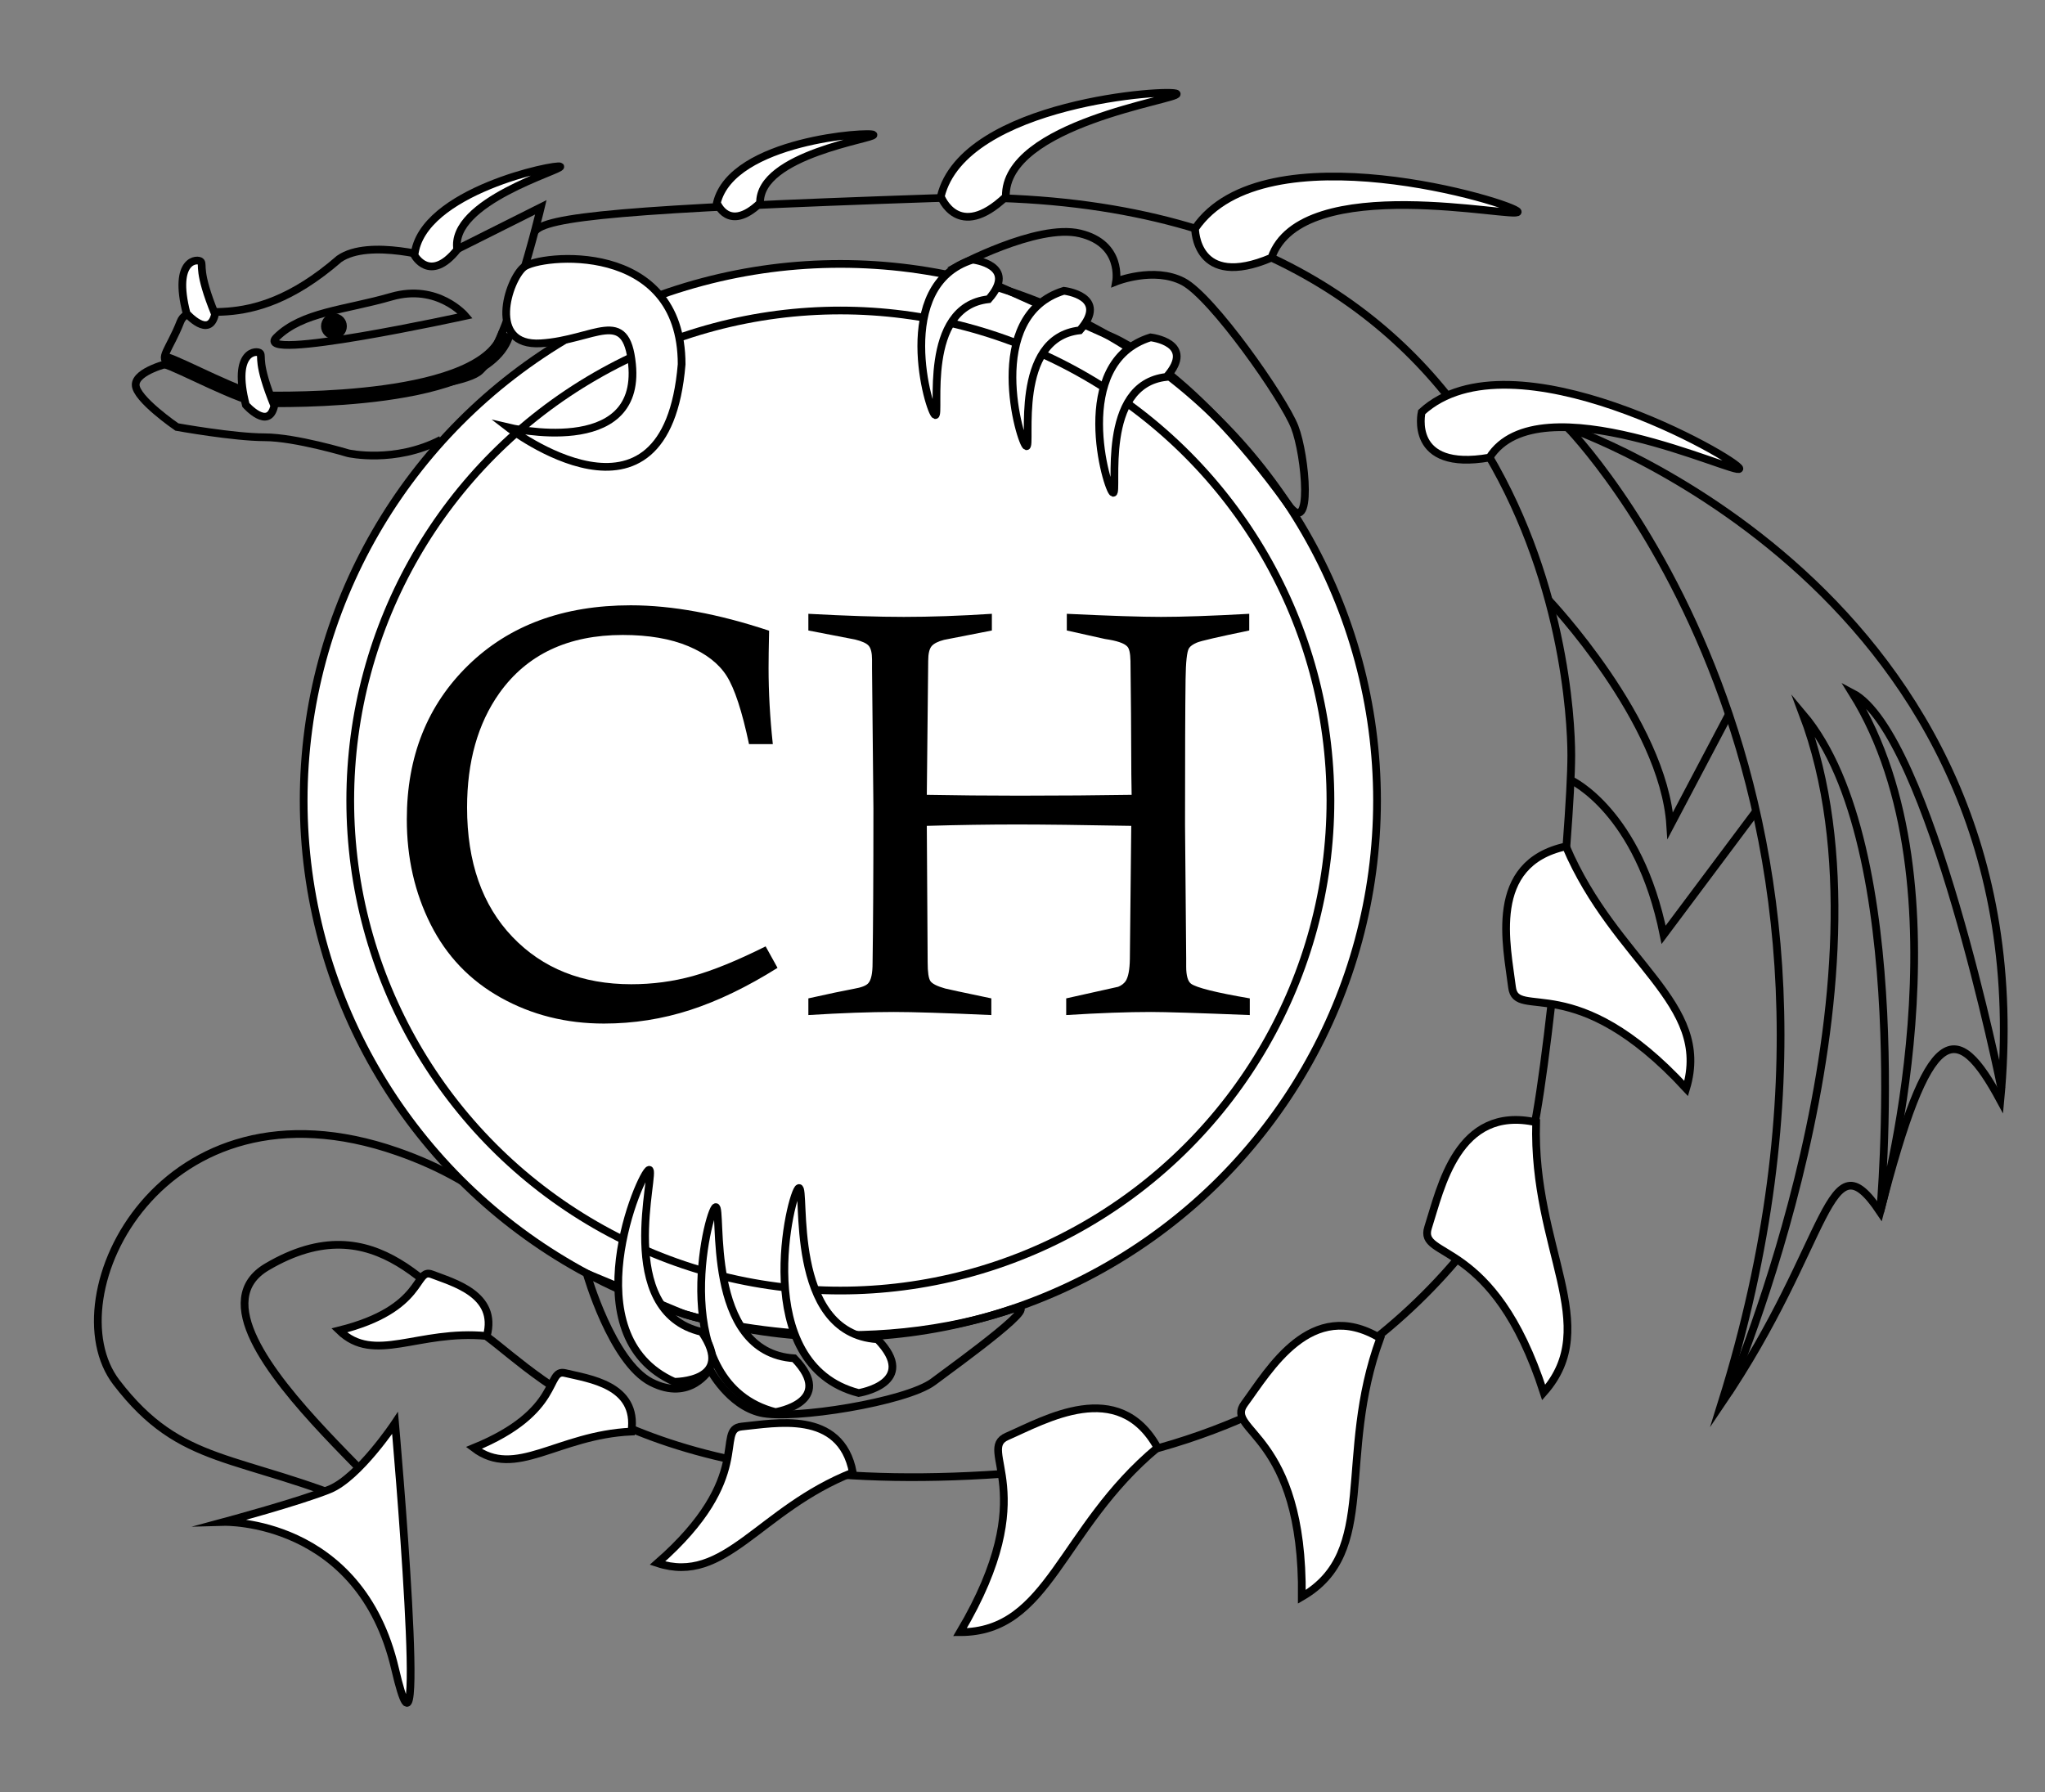 <?xml version="1.0" encoding="utf-8"?>
<!-- Generator: Adobe Illustrator 26.0.3, SVG Export Plug-In . SVG Version: 6.00 Build 0)  -->
<svg version="1.1" xmlns="http://www.w3.org/2000/svg" xmlns:xlink="http://www.w3.org/1999/xlink" x="0px" y="0px"
	 viewBox="0 0 264.67 232" style="enable-background:new 0 0 264.67 232;" xml:space="preserve">
<rect x="0" y="0" width="264.67" height="232" fill="#808080" stroke="none"/>
<style type="text/css">
	.st0{fill:none;stroke:#000000;stroke-miterlimit:10;}
	.st1{fill:#FFFFFF;stroke:#000000;stroke-miterlimit:10;}
	.st2{display:none;fill:none;stroke:#454EA1;stroke-miterlimit:10;}
	.st3{fill:none;stroke:#000000;stroke-width:2;stroke-miterlimit:10;}
	.st4{stroke:#000000;stroke-miterlimit:10;}
</style>
<g id="Body_00000121239041447310893200000013756560422379223733_">
	<path id="Body_00000172435336790339691460000000568748124861073830_" class="st0" d="M67.56,47.7
		c4.91-0.67,25.63-10.73,32.78-10.06c20.98,1.95,29.18-1.63,42.67,7.01c3.06,1.96,18.01,11.91,24.5,24.85
		c17.13,34.14-6.85,97.59-46.83,100.5c-52.72,3.84-45.09-12.53-69.26-20.94c-30.55-10.64-44.81,18.83-36.36,29.87
		s15.58,9.09,32.47,16.23s-27.27-22.73-12.99-31.17c14.29-8.44,21.64,3.95,28.57,9.09s21.66,21.43,68.83,17.53
		c47.17-3.9,63.43-36.87,65.58-40.91s5.84-42.52,5.84-51.95s-3.9-74.76-82.69-72.09C81.19,27,70.32,28.04,69.19,30.02"/>
	<path id="Tail_Spike" class="st1" d="M29,197c0,0,17.59-0.49,22.13,19.01s0-31.82,0-31.82s-4.67,7.03-8.46,8.59
		C38.87,194.34,29,197,29,197z"/>
</g>
<g id="Circles">
	<circle id="Big_Circle" class="st1" cx="108.76" cy="103.62" r="69.46"/>
	<circle id="Small_Circle" class="st1" cx="108.76" cy="103.62" r="63.43"/>
</g>
<g id="Wing">
	<path class="st0" d="M202.87,55.33c0,0,45.13,45.89,19.93,126.33c14.19-20.89,13.7-35,20.53-24.78
		c6.33-24.72,9.83-25.06,15.56-14.44C265.17,76.5,202.87,55.33,202.87,55.33z"/>
	<path class="st0" d="M223.76,180.23c0,0,22.74-52.9,9.57-87.79c14.44,17.11,10,64.44,10,64.44s12-42.22-3.59-67.18
		c10.02,5.22,19.28,51.18,19.28,51.18"/>
	<path class="st2" d="M229.69,126.26c-21.37-37.22-60.06-59.93-60.06-59.93"/>
	<path class="st0" d="M227.27,105.01L215.31,121c-3.23-16-11.96-20-11.96-20"/>
	<path class="st0" d="M223.76,92.46l-7.59,14.4c-0.86-13.52-15.76-29.21-15.76-29.21"/>
</g>
<g id="Spikes">
	<path class="st1" d="M195.69,127.78c-0.64-5.3-3.24-16,6.98-18.22c6.44,15.11,18.89,20.22,15.56,31.33
		C203.78,125.22,196.22,132.22,195.69,127.78z"/>
	<path class="st1" d="M184.83,158.88c1.64-5.08,3.77-15.88,13.98-13.61c-0.49,16.42,8.66,26.28,0.98,34.97
		C193.24,159.95,183.45,163.14,184.83,158.88z"/>
	<path class="st1" d="M161.06,181.7c3.17-4.3,8.6-13.88,17.57-8.49c-5.66,15.42-0.1,27.67-10.14,33.48
		C168.71,185.38,158.41,185.31,161.06,181.7z"/>
	<path class="st1" d="M130.35,185.92c4.89-2.13,14.4-7.69,19.46,1.46c-12.63,10.51-13.96,23.9-25.56,23.89
		C135.12,192.94,126.25,187.7,130.35,185.92z"/>
	<path class="st1" d="M96.01,184.65c4.24-0.4,12.81-2.24,14.37,5.95c-12.17,4.81-16.51,14.62-25.29,11.73
		C97.88,191.14,92.46,184.98,96.01,184.65z"/>
	<path class="st1" d="M73.14,177.73c3.04,0.74,9.45,1.5,8.58,7.57c-9.62,0.44-14.98,6.23-20.4,2.12
		C72.89,182.7,70.59,177.12,73.14,177.73z"/>
	<path class="st1" d="M55.89,164.95c2.73,1.06,8.58,2.58,7.11,7.98c-8.95-0.85-14.54,3.71-19.1-0.72
		C55.11,169.42,53.6,164.06,55.89,164.95z"/>
	<path class="st1" d="M164.55,33.36c-9.88,4.2-9.88-3.78-9.88-3.78c8.94-13.13,41.51-3.2,41.76-2.17
		C196.67,28.45,168.47,22.06,164.55,33.36z"/>
	<path class="st1" d="M130.18,25.46c-6.2,5.88-8.42-0.04-8.42-0.04c3.01-12.25,30.06-13.97,30.53-13.27
		C152.77,12.85,129.96,15.98,130.18,25.46z"/>
	<path class="st1" d="M98.37,26.28c-4.11,3.9-5.59-0.03-5.59-0.03c2-8.13,19.94-9.27,20.26-8.8S98.23,19.99,98.37,26.28z"/>
	<path class="st1" d="M192.77,59.23c-10.56,1.84-8.77-5.89-8.77-5.89c11.65-10.71,41.11,6.25,41.12,7.32S199.13,49.16,192.77,59.23z
		"/>
</g>
<g id="Head">
	<path class="st0" d="M70,26.83l-13.33,6.68c0,0-8.88-2.71-12.77,0c-12.34,10.71-19.23,4.71-20.56,8.16
		c-1.33,3.44-2.99,4.91-1.33,5.3c1.65,0.39,9.56,4.72,12,4.72s24.2-0.95,27.85-3.49C65.51,45.67,70,26.83,70,26.83z"/>
	<path class="st0" d="M57.08,56.92c-6,3.11-12,1.75-12,1.75s-6.86-2.07-10.83-2.07c-3.98,0-11.36-1.33-11.36-1.33
		s-5.33-3.65-5.33-5.46c0-1.81,4.44-2.84,4.44-2.84"/>
	<path class="st1" d="M59.18,32.31c-3.55,4.42-5.54,0.73-5.54,0.73c0.88-8.32,18.5-11.89,18.87-11.48
		C72.89,21.98,58.18,26.09,59.18,32.31z"/>
	<path class="st1" d="M67.78,34.58c-2,1.64-4.78,10.3,2.22,9.86c7-0.44,11.05-4.84,11.8,2.72c1.22,12.32-16.02,8.17-16.02,8.17
		s20.44,15.78,22.44-8.17C88.22,30.94,69.78,32.95,67.78,34.58z"/>
	<path class="st3" d="M21.46,46.7c1.65,0.39,10.1,4.99,12.54,4.99s29.08,0.62,31.51-8.6"/>
	<path class="st0" d="M35.78,43.67c-3.33,3.31,24.44-2.78,24.44-2.78s-3.56-4.22-9.56-2.49C44.67,40.14,39.11,40.36,35.78,43.67z"/>
	<circle class="st4" cx="43.22" cy="42.23" r="1.17"/>
	<path class="st1" d="M27.83,40.67c-0.72,3.25-3.68-0.1-3.68-0.1c-1.85-7.13,1.52-7.13,1.85-6.69S25.54,35.05,27.83,40.67z"/>
	<path class="st1" d="M35.5,52.52c-0.72,3.25-3.68-0.1-3.68-0.1c-1.85-7.13,1.52-7.13,1.85-6.69C33.99,46.16,33.2,46.9,35.5,52.52z"
		/>
</g>
<g id="Claws">
	<path class="st0" d="M75.93,164.85c0,0,3.26,11.45,8.34,14.06c5.08,2.61,7.59-1.68,7.59-1.68s2.43,4.67,6.58,5.64
		c4.14,0.97,18.86-1.41,22.33-4s15.3-11.1,10.02-9.35c-21.32,7.05-42.21,0.59-42.21,0.59L75.93,164.85z"/>
	<path class="st1" d="M113.56,173.35c5.5,5.69-2.43,6.96-2.43,6.96c-14.24-3.67-8.74-26.2-7.74-26.53
		C104.39,153.46,101.81,172.62,113.56,173.35z"/>
	<path class="st1" d="M102.79,175.82c5.5,5.69-2.43,6.96-2.43,6.96c-14.24-3.67-8.74-26.2-7.74-26.53
		C93.61,155.93,91.04,175.09,102.79,175.82z"/>
	<path class="st1" d="M90.81,172.4c4.48,6.52-3.54,6.46-3.54,6.46c-13.44-5.97-4.3-27.28-3.26-27.44
		C85.04,151.27,79.34,169.74,90.81,172.4z"/>
	<path class="st0" d="M123.73,34.58c0,0,10.49-5.7,16.05-4.36c5.56,1.33,4.67,6.22,4.67,6.22s4.89-1.96,8.67,0
		c3.78,1.96,13,15.12,14.44,18.82c1.44,3.7,2.4,14.56-0.85,10.04c-13.2-18.34-23.3-21.9-23.3-21.9L123.73,34.58z"/>
	<path class="st1" d="M127.95,38.73c3.91-4.45-2.06-5.12-2.06-5.12c-10.52,3.25-5.61,19.91-4.85,20.12
		C121.79,53.93,119.18,39.69,127.95,38.73z"/>
	<path class="st1" d="M139.75,42.76c3.91-4.45-2.06-5.12-2.06-5.12c-10.52,3.25-5.61,19.91-4.85,20.12
		C133.59,57.97,130.99,43.73,139.75,42.76z"/>
	<path class="st1" d="M150.97,48.79c3.91-4.45-2.06-5.12-2.06-5.12c-10.52,3.25-5.61,19.91-4.85,20.12
		C144.82,63.99,142.21,49.75,150.97,48.79z"/>
</g>
<g id="Text">
	<g>
		<path d="M99.09,122.5l1.54,2.78c-3.92,2.46-7.69,4.28-11.29,5.45s-7.33,1.76-11.18,1.76c-4.9,0-9.34-1.12-13.34-3.35
			c-4-2.23-7.02-5.39-9.08-9.48c-2.06-4.09-3.09-8.62-3.09-13.6c0-8.13,2.65-14.78,7.95-19.95c5.3-5.17,12.31-7.76,21.03-7.76
			c5.36,0,11.33,1.1,17.91,3.29c-0.05,2.15-0.07,3.76-0.07,4.83c0,3.12,0.18,6.41,0.55,9.85h-3.08c-0.9-4.27-1.87-7.21-2.89-8.82
			c-1.02-1.61-2.68-2.9-4.97-3.86c-2.29-0.96-5.12-1.45-8.48-1.45c-7.07,0-12.4,2.51-15.98,7.54c-2.78,3.93-4.17,8.86-4.17,14.79
			c0,7.08,1.96,12.66,5.87,16.75c3.91,4.09,9.04,6.13,15.38,6.13c2.73,0,5.39-0.35,7.97-1.06C92.24,125.63,95.38,124.35,99.09,122.5
			z"/>
		<path d="M146.46,102.88l-0.04-2.6l-0.04-7.87l-0.07-6.85c-0.02-1.03-0.17-1.66-0.44-1.9c-0.39-0.41-1.34-0.73-2.86-0.95l-4.94-1.1
			v-2.16c5.62,0.27,9.68,0.4,12.19,0.4c2.75,0,6.56-0.13,11.42-0.4v2.16c-4.01,0.83-6.27,1.35-6.78,1.57
			c-0.51,0.22-0.85,0.46-1.02,0.73c-0.27,0.44-0.41,1.78-0.44,4.03c-0.05,3.66-0.07,9.93-0.07,18.82l0.15,17.35v1.02
			c0,1.15,0.21,1.88,0.62,2.2c0.69,0.51,3.22,1.15,7.61,1.9v2.16c-6.71-0.27-10.97-0.4-12.78-0.4c-3.01,0-6.67,0.13-10.98,0.4v-2.16
			l6.73-1.5c0.42-0.17,0.74-0.42,0.96-0.73c0.34-0.51,0.53-1.48,0.55-2.89l0.18-17.21c-6.43-0.12-11.35-0.18-14.77-0.18
			c-3.69,0-7.59,0.06-11.69,0.18l0.11,17.68c0,1.27,0.12,2.07,0.36,2.42c0.24,0.34,0.87,0.66,1.9,0.95c0.24,0.07,2.24,0.5,5.98,1.28
			v2.16c-5.95-0.27-10.15-0.4-12.61-0.4c-3.05,0-6.74,0.13-11.07,0.4v-2.16c2.64-0.59,4.6-1,5.89-1.24c0.98-0.17,1.6-0.41,1.87-0.73
			c0.37-0.41,0.55-1.28,0.55-2.6c0.07-4.66,0.11-11.32,0.11-19.99l-0.18-18.12v-1.17c0-0.85-0.14-1.45-0.42-1.78
			c-0.28-0.33-0.87-0.6-1.77-0.82l-6.05-1.17v-2.16c4.94,0.27,9.06,0.4,12.35,0.4c3.47,0,7.27-0.13,11.4-0.4v2.16l-6.18,1.21
			c-0.78,0.2-1.32,0.47-1.62,0.82c-0.29,0.35-0.44,0.98-0.44,1.89l-0.18,17.35c3.77,0.07,7.75,0.11,11.93,0.11
			C137.29,102.99,142.15,102.95,146.46,102.88z"/>
	</g>
</g>
</svg>
